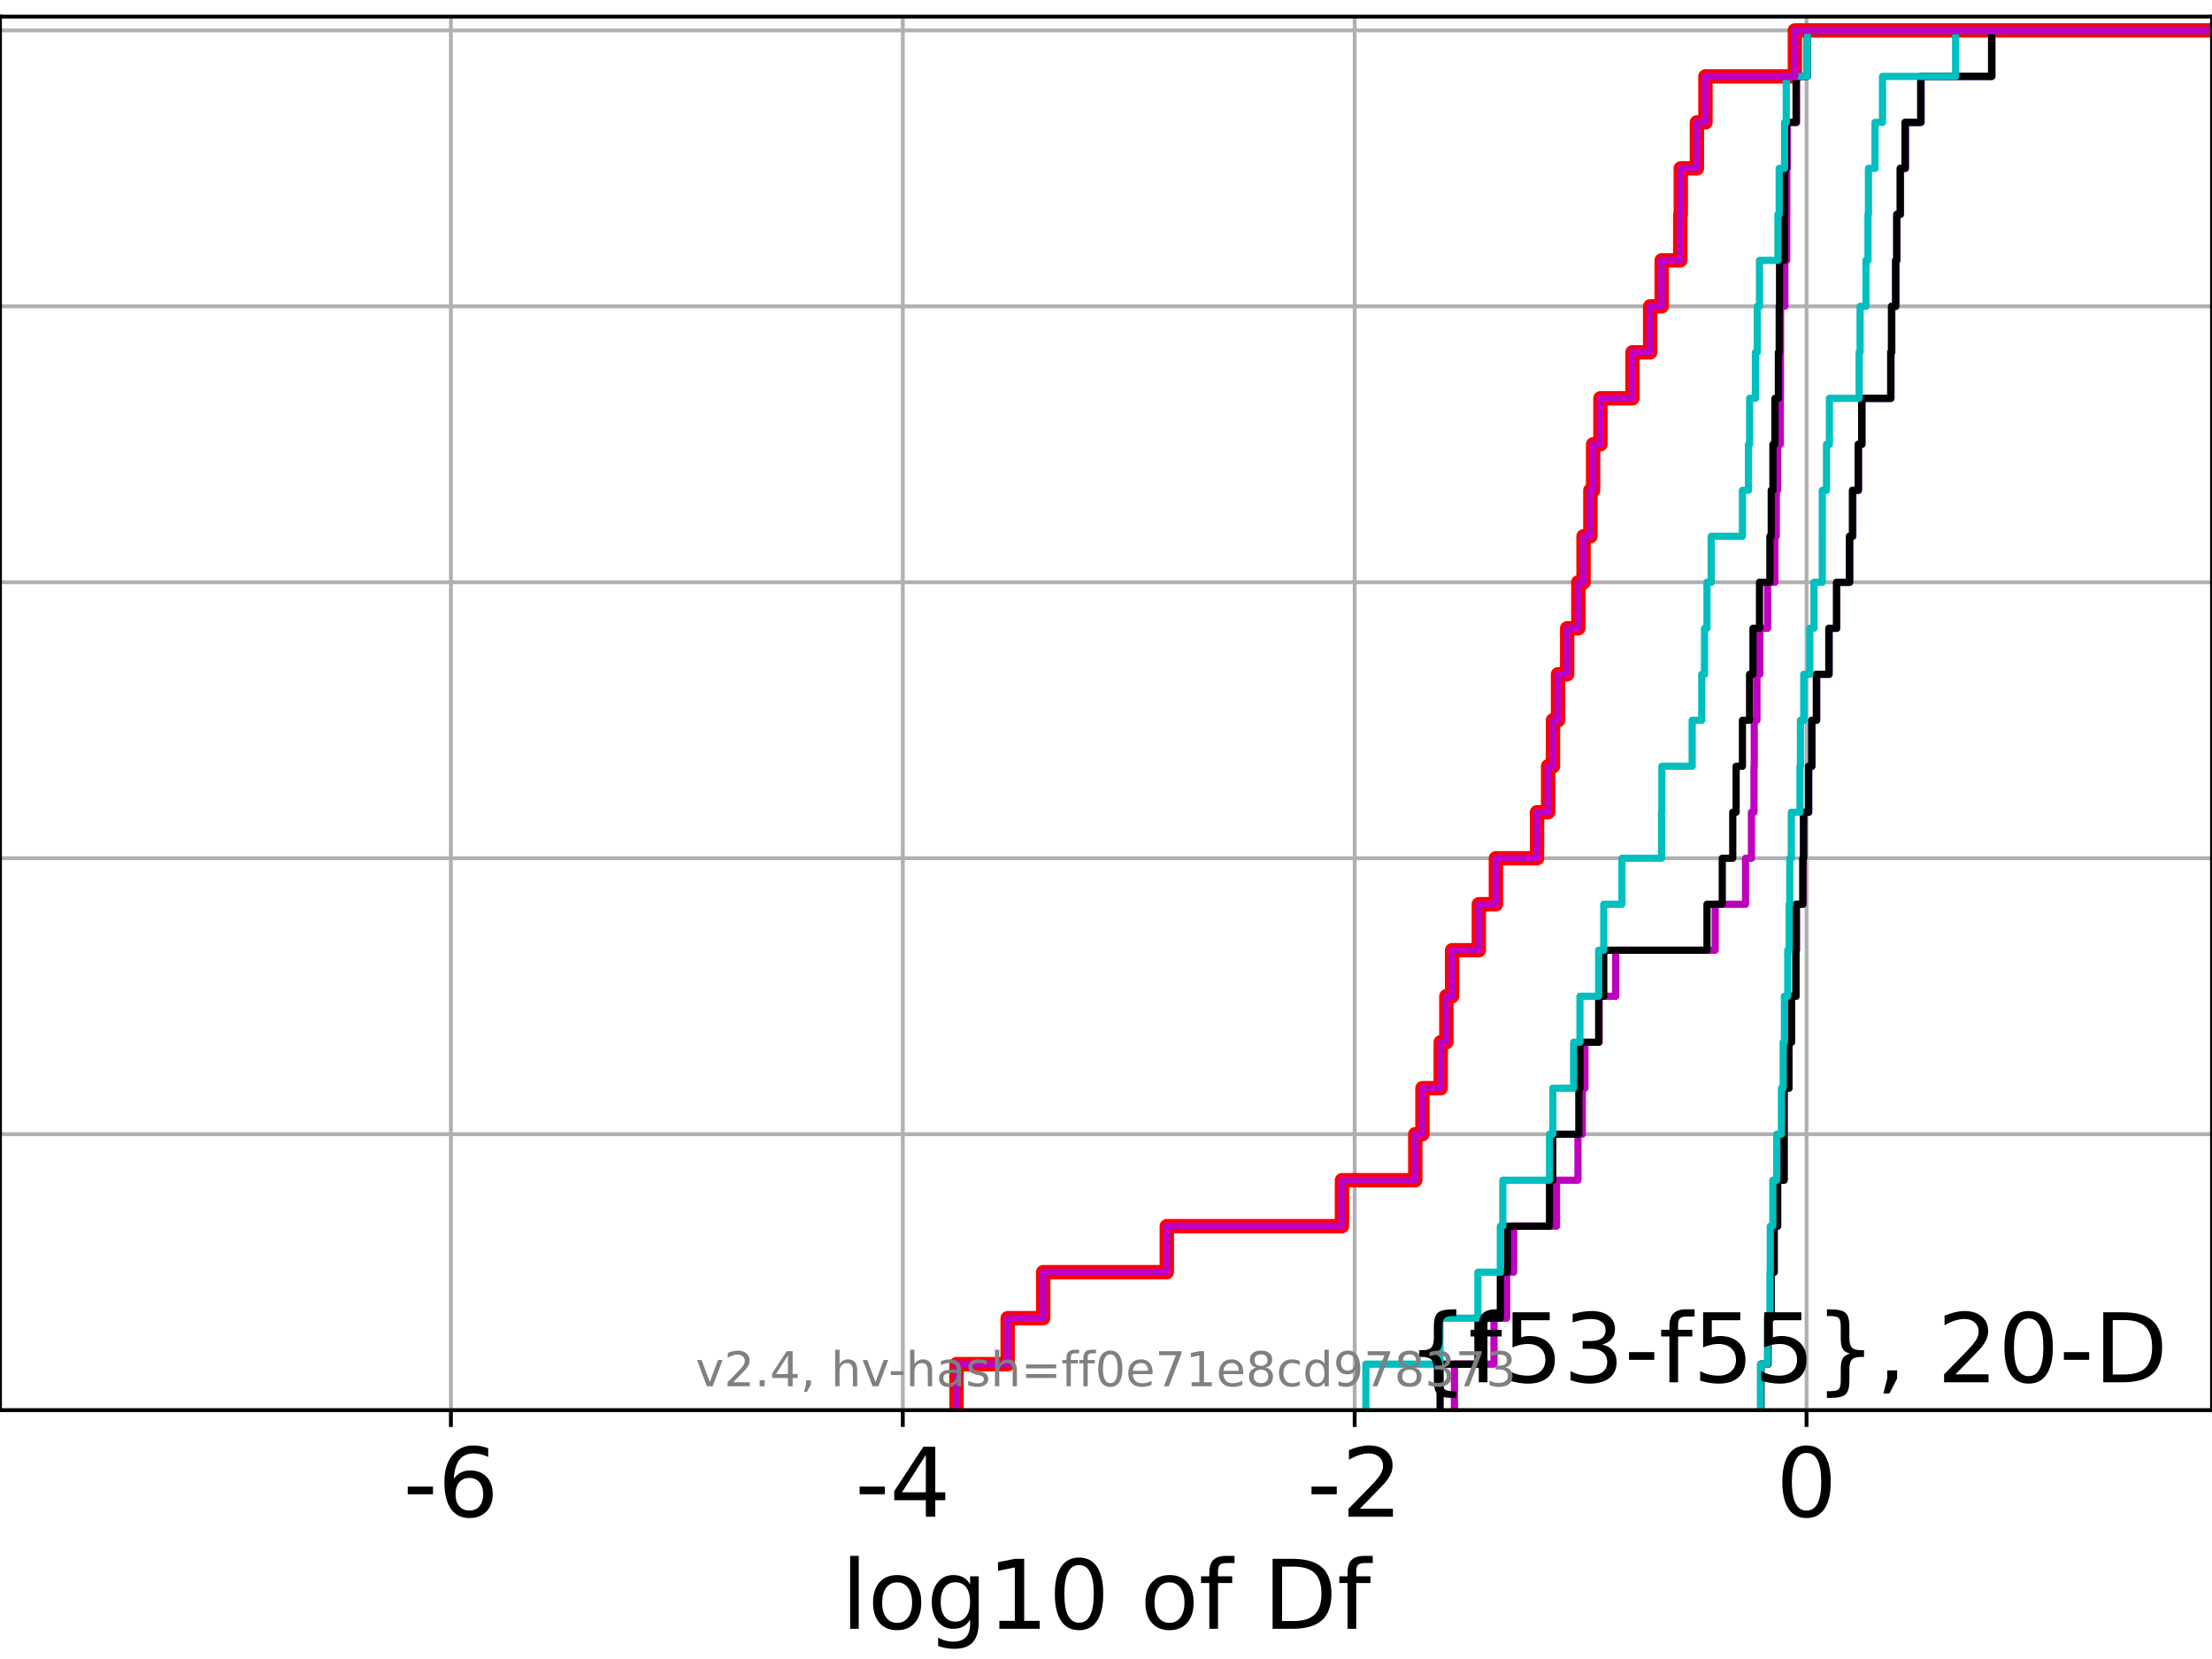 <?xml version="1.0" encoding="utf-8" standalone="no"?>
<!DOCTYPE svg PUBLIC "-//W3C//DTD SVG 1.1//EN"
  "http://www.w3.org/Graphics/SVG/1.1/DTD/svg11.dtd">
<!-- Created with matplotlib (https://matplotlib.org/) -->
<svg height="345.6pt" version="1.1" viewBox="0 0 460.8 345.6" width="460.8pt" xmlns="http://www.w3.org/2000/svg" xmlns:xlink="http://www.w3.org/1999/xlink">
 <defs>
  <style type="text/css">*{stroke-linecap:butt;stroke-linejoin:round;}</style>
 </defs>
 <g id="figure_1">
  <g id="patch_1">
   <path d="M 0 345.6 
L 460.8 345.6 
L 460.8 0 
L 0 0 
z
" style="fill:#ffffff;"/>
  </g>
  <g id="axes_1">
   <g id="patch_2">
    <path d="M 0 293.76 
L 460.8 293.76 
L 460.8 3.456 
L 0 3.456 
z
" style="fill:#ffffff;"/>
   </g>
   <g id="matplotlib.axis_1">
    <g id="xtick_1">
     <g id="line2d_1">
      <path clip-path="url(#p375a231b76)" d="M 93.932 293.76 
L 93.932 3.456 
" style="fill:none;stroke:#b0b0b0;stroke-linecap:square;stroke-width:0.8;"/>
     </g>
     <g id="line2d_2">
      <defs>
       <path d="M 0 0 
L 0 3.5 
" id="m1086333cd7" style="stroke:#000000;stroke-width:0.8;"/>
      </defs>
      <g>
       <use style="stroke:#000000;stroke-width:0.8;" x="93.932" xlink:href="#m1086333cd7" y="293.76"/>
      </g>
     </g>
     <g id="text_1">
      <!-- -6 -->
      <g transform="translate(83.962 315.957)scale(0.2 -0.2)">
       <defs>
        <path d="M 4.891 31.391 
L 31.203 31.391 
L 31.203 23.391 
L 4.891 23.391 
z
" id="DejaVuSans-45"/>
        <path d="M 33.016 40.375 
Q 26.375 40.375 22.484 35.828 
Q 18.609 31.297 18.609 23.391 
Q 18.609 15.531 22.484 10.953 
Q 26.375 6.391 33.016 6.391 
Q 39.656 6.391 43.531 10.953 
Q 47.406 15.531 47.406 23.391 
Q 47.406 31.297 43.531 35.828 
Q 39.656 40.375 33.016 40.375 
z
M 52.594 71.297 
L 52.594 62.312 
Q 48.875 64.062 45.094 64.984 
Q 41.312 65.922 37.594 65.922 
Q 27.828 65.922 22.672 59.328 
Q 17.531 52.734 16.797 39.406 
Q 19.672 43.656 24.016 45.922 
Q 28.375 48.188 33.594 48.188 
Q 44.578 48.188 50.953 41.516 
Q 57.328 34.859 57.328 23.391 
Q 57.328 12.156 50.688 5.359 
Q 44.047 -1.422 33.016 -1.422 
Q 20.359 -1.422 13.672 8.266 
Q 6.984 17.969 6.984 36.375 
Q 6.984 53.656 15.188 63.938 
Q 23.391 74.219 37.203 74.219 
Q 40.922 74.219 44.703 73.484 
Q 48.484 72.75 52.594 71.297 
z
" id="DejaVuSans-54"/>
       </defs>
       <use xlink:href="#DejaVuSans-45"/>
       <use x="36.084" xlink:href="#DejaVuSans-54"/>
      </g>
     </g>
    </g>
    <g id="xtick_2">
     <g id="line2d_3">
      <path clip-path="url(#p375a231b76)" d="M 188.067 293.76 
L 188.067 3.456 
" style="fill:none;stroke:#b0b0b0;stroke-linecap:square;stroke-width:0.8;"/>
     </g>
     <g id="line2d_4">
      <g>
       <use style="stroke:#000000;stroke-width:0.8;" x="188.067" xlink:href="#m1086333cd7" y="293.76"/>
      </g>
     </g>
     <g id="text_2">
      <!-- -4 -->
      <g transform="translate(178.097 315.957)scale(0.2 -0.2)">
       <defs>
        <path d="M 37.797 64.312 
L 12.891 25.391 
L 37.797 25.391 
z
M 35.203 72.906 
L 47.609 72.906 
L 47.609 25.391 
L 58.016 25.391 
L 58.016 17.188 
L 47.609 17.188 
L 47.609 0 
L 37.797 0 
L 37.797 17.188 
L 4.891 17.188 
L 4.891 26.703 
z
" id="DejaVuSans-52"/>
       </defs>
       <use xlink:href="#DejaVuSans-45"/>
       <use x="36.084" xlink:href="#DejaVuSans-52"/>
      </g>
     </g>
    </g>
    <g id="xtick_3">
     <g id="line2d_5">
      <path clip-path="url(#p375a231b76)" d="M 282.202 293.76 
L 282.202 3.456 
" style="fill:none;stroke:#b0b0b0;stroke-linecap:square;stroke-width:0.8;"/>
     </g>
     <g id="line2d_6">
      <g>
       <use style="stroke:#000000;stroke-width:0.8;" x="282.202" xlink:href="#m1086333cd7" y="293.76"/>
      </g>
     </g>
     <g id="text_3">
      <!-- -2 -->
      <g transform="translate(272.232 315.957)scale(0.2 -0.2)">
       <defs>
        <path d="M 19.188 8.297 
L 53.609 8.297 
L 53.609 0 
L 7.328 0 
L 7.328 8.297 
Q 12.938 14.109 22.625 23.891 
Q 32.328 33.688 34.812 36.531 
Q 39.547 41.844 41.422 45.531 
Q 43.312 49.219 43.312 52.781 
Q 43.312 58.594 39.234 62.25 
Q 35.156 65.922 28.609 65.922 
Q 23.969 65.922 18.812 64.312 
Q 13.672 62.703 7.812 59.422 
L 7.812 69.391 
Q 13.766 71.781 18.938 73 
Q 24.125 74.219 28.422 74.219 
Q 39.75 74.219 46.484 68.547 
Q 53.219 62.891 53.219 53.422 
Q 53.219 48.922 51.531 44.891 
Q 49.859 40.875 45.406 35.406 
Q 44.188 33.984 37.641 27.219 
Q 31.109 20.453 19.188 8.297 
z
" id="DejaVuSans-50"/>
       </defs>
       <use xlink:href="#DejaVuSans-45"/>
       <use x="36.084" xlink:href="#DejaVuSans-50"/>
      </g>
     </g>
    </g>
    <g id="xtick_4">
     <g id="line2d_7">
      <path clip-path="url(#p375a231b76)" d="M 376.338 293.76 
L 376.338 3.456 
" style="fill:none;stroke:#b0b0b0;stroke-linecap:square;stroke-width:0.8;"/>
     </g>
     <g id="line2d_8">
      <g>
       <use style="stroke:#000000;stroke-width:0.8;" x="376.338" xlink:href="#m1086333cd7" y="293.76"/>
      </g>
     </g>
     <g id="text_4">
      <!-- 0 -->
      <g transform="translate(369.975 315.957)scale(0.2 -0.2)">
       <defs>
        <path d="M 31.781 66.406 
Q 24.172 66.406 20.328 58.906 
Q 16.5 51.422 16.5 36.375 
Q 16.5 21.391 20.328 13.891 
Q 24.172 6.391 31.781 6.391 
Q 39.453 6.391 43.281 13.891 
Q 47.125 21.391 47.125 36.375 
Q 47.125 51.422 43.281 58.906 
Q 39.453 66.406 31.781 66.406 
z
M 31.781 74.219 
Q 44.047 74.219 50.516 64.516 
Q 56.984 54.828 56.984 36.375 
Q 56.984 17.969 50.516 8.266 
Q 44.047 -1.422 31.781 -1.422 
Q 19.531 -1.422 13.062 8.266 
Q 6.594 17.969 6.594 36.375 
Q 6.594 54.828 13.062 64.516 
Q 19.531 74.219 31.781 74.219 
z
" id="DejaVuSans-48"/>
       </defs>
       <use xlink:href="#DejaVuSans-48"/>
      </g>
     </g>
    </g>
    <g id="text_5">
     <!-- log10 of Df -->
     <g transform="translate(175.214 339.313)scale(0.2 -0.2)">
      <defs>
       <path d="M 9.422 75.984 
L 18.406 75.984 
L 18.406 0 
L 9.422 0 
z
" id="DejaVuSans-108"/>
       <path d="M 30.609 48.391 
Q 23.391 48.391 19.188 42.75 
Q 14.984 37.109 14.984 27.297 
Q 14.984 17.484 19.156 11.844 
Q 23.344 6.203 30.609 6.203 
Q 37.797 6.203 41.984 11.859 
Q 46.188 17.531 46.188 27.297 
Q 46.188 37.016 41.984 42.703 
Q 37.797 48.391 30.609 48.391 
z
M 30.609 56 
Q 42.328 56 49.016 48.375 
Q 55.719 40.766 55.719 27.297 
Q 55.719 13.875 49.016 6.219 
Q 42.328 -1.422 30.609 -1.422 
Q 18.844 -1.422 12.172 6.219 
Q 5.516 13.875 5.516 27.297 
Q 5.516 40.766 12.172 48.375 
Q 18.844 56 30.609 56 
z
" id="DejaVuSans-111"/>
       <path d="M 45.406 27.984 
Q 45.406 37.75 41.375 43.109 
Q 37.359 48.484 30.078 48.484 
Q 22.859 48.484 18.828 43.109 
Q 14.797 37.75 14.797 27.984 
Q 14.797 18.266 18.828 12.891 
Q 22.859 7.516 30.078 7.516 
Q 37.359 7.516 41.375 12.891 
Q 45.406 18.266 45.406 27.984 
z
M 54.391 6.781 
Q 54.391 -7.172 48.188 -13.984 
Q 42 -20.797 29.203 -20.797 
Q 24.469 -20.797 20.266 -20.094 
Q 16.062 -19.391 12.109 -17.922 
L 12.109 -9.188 
Q 16.062 -11.328 19.922 -12.344 
Q 23.781 -13.375 27.781 -13.375 
Q 36.625 -13.375 41.016 -8.766 
Q 45.406 -4.156 45.406 5.172 
L 45.406 9.625 
Q 42.625 4.781 38.281 2.391 
Q 33.938 0 27.875 0 
Q 17.828 0 11.672 7.656 
Q 5.516 15.328 5.516 27.984 
Q 5.516 40.672 11.672 48.328 
Q 17.828 56 27.875 56 
Q 33.938 56 38.281 53.609 
Q 42.625 51.219 45.406 46.391 
L 45.406 54.688 
L 54.391 54.688 
z
" id="DejaVuSans-103"/>
       <path d="M 12.406 8.297 
L 28.516 8.297 
L 28.516 63.922 
L 10.984 60.406 
L 10.984 69.391 
L 28.422 72.906 
L 38.281 72.906 
L 38.281 8.297 
L 54.391 8.297 
L 54.391 0 
L 12.406 0 
z
" id="DejaVuSans-49"/>
       <path id="DejaVuSans-32"/>
       <path d="M 37.109 75.984 
L 37.109 68.5 
L 28.516 68.5 
Q 23.688 68.5 21.797 66.547 
Q 19.922 64.594 19.922 59.516 
L 19.922 54.688 
L 34.719 54.688 
L 34.719 47.703 
L 19.922 47.703 
L 19.922 0 
L 10.891 0 
L 10.891 47.703 
L 2.297 47.703 
L 2.297 54.688 
L 10.891 54.688 
L 10.891 58.5 
Q 10.891 67.625 15.141 71.797 
Q 19.391 75.984 28.609 75.984 
z
" id="DejaVuSans-102"/>
       <path d="M 19.672 64.797 
L 19.672 8.109 
L 31.594 8.109 
Q 46.688 8.109 53.688 14.938 
Q 60.688 21.781 60.688 36.531 
Q 60.688 51.172 53.688 57.984 
Q 46.688 64.797 31.594 64.797 
z
M 9.812 72.906 
L 30.078 72.906 
Q 51.266 72.906 61.172 64.094 
Q 71.094 55.281 71.094 36.531 
Q 71.094 17.672 61.125 8.828 
Q 51.172 0 30.078 0 
L 9.812 0 
z
" id="DejaVuSans-68"/>
      </defs>
      <use xlink:href="#DejaVuSans-108"/>
      <use x="27.783" xlink:href="#DejaVuSans-111"/>
      <use x="88.965" xlink:href="#DejaVuSans-103"/>
      <use x="152.441" xlink:href="#DejaVuSans-49"/>
      <use x="216.064" xlink:href="#DejaVuSans-48"/>
      <use x="279.688" xlink:href="#DejaVuSans-32"/>
      <use x="311.475" xlink:href="#DejaVuSans-111"/>
      <use x="372.656" xlink:href="#DejaVuSans-102"/>
      <use x="407.861" xlink:href="#DejaVuSans-32"/>
      <use x="439.648" xlink:href="#DejaVuSans-68"/>
      <use x="516.65" xlink:href="#DejaVuSans-102"/>
     </g>
    </g>
   </g>
   <g id="matplotlib.axis_2">
    <g id="ytick_1">
     <g id="line2d_9">
      <path clip-path="url(#p375a231b76)" d="M 0 293.76 
L 460.8 293.76 
" style="fill:none;stroke:#b0b0b0;stroke-linecap:square;stroke-width:0.8;"/>
     </g>
     <g id="line2d_10">
      <defs>
       <path d="M 0 0 
L -3.5 0 
" id="m87b831984f" style="stroke:#000000;stroke-width:0.8;"/>
      </defs>
      <g>
       <use style="stroke:#000000;stroke-width:0.8;" x="0" xlink:href="#m87b831984f" y="293.76"/>
      </g>
     </g>
    </g>
    <g id="ytick_2">
     <g id="line2d_11">
      <path clip-path="url(#p375a231b76)" d="M 0 236.274 
L 460.8 236.274 
" style="fill:none;stroke:#b0b0b0;stroke-linecap:square;stroke-width:0.8;"/>
     </g>
     <g id="line2d_12">
      <g>
       <use style="stroke:#000000;stroke-width:0.8;" x="0" xlink:href="#m87b831984f" y="236.274"/>
      </g>
     </g>
    </g>
    <g id="ytick_3">
     <g id="line2d_13">
      <path clip-path="url(#p375a231b76)" d="M 0 178.788 
L 460.8 178.788 
" style="fill:none;stroke:#b0b0b0;stroke-linecap:square;stroke-width:0.8;"/>
     </g>
     <g id="line2d_14">
      <g>
       <use style="stroke:#000000;stroke-width:0.8;" x="0" xlink:href="#m87b831984f" y="178.788"/>
      </g>
     </g>
    </g>
    <g id="ytick_4">
     <g id="line2d_15">
      <path clip-path="url(#p375a231b76)" d="M 0 121.302 
L 460.8 121.302 
" style="fill:none;stroke:#b0b0b0;stroke-linecap:square;stroke-width:0.8;"/>
     </g>
     <g id="line2d_16">
      <g>
       <use style="stroke:#000000;stroke-width:0.8;" x="0" xlink:href="#m87b831984f" y="121.302"/>
      </g>
     </g>
    </g>
    <g id="ytick_5">
     <g id="line2d_17">
      <path clip-path="url(#p375a231b76)" d="M 0 63.816 
L 460.8 63.816 
" style="fill:none;stroke:#b0b0b0;stroke-linecap:square;stroke-width:0.8;"/>
     </g>
     <g id="line2d_18">
      <g>
       <use style="stroke:#000000;stroke-width:0.8;" x="0" xlink:href="#m87b831984f" y="63.816"/>
      </g>
     </g>
    </g>
    <g id="ytick_6">
     <g id="line2d_19">
      <path clip-path="url(#p375a231b76)" d="M 0 6.33 
L 460.8 6.33 
" style="fill:none;stroke:#b0b0b0;stroke-linecap:square;stroke-width:0.8;"/>
     </g>
     <g id="line2d_20">
      <g>
       <use style="stroke:#000000;stroke-width:0.8;" x="0" xlink:href="#m87b831984f" y="6.33"/>
      </g>
     </g>
    </g>
   </g>
   <g id="line2d_21">
    <path clip-path="url(#p375a231b76)" d="M 199.255 293.76 
L 199.255 284.179 
L 209.912 284.179 
L 209.912 274.598 
L 217.316 274.598 
L 217.316 265.017 
L 243.064 265.017 
L 243.064 255.436 
L 279.558 255.436 
L 279.558 245.855 
L 294.826 245.855 
L 294.826 236.274 
L 296.317 236.274 
L 296.317 226.693 
L 300.131 226.693 
L 300.131 217.112 
L 301.304 217.112 
L 301.304 207.531 
L 302.501 207.531 
L 302.501 197.95 
L 308.069 197.95 
L 308.069 188.369 
L 311.626 188.369 
L 311.626 178.788 
L 320.188 178.788 
L 320.188 169.207 
L 322.503 169.207 
L 322.503 159.626 
L 323.508 159.626 
L 323.508 150.045 
L 324.565 150.045 
L 324.565 140.464 
L 326.469 140.464 
L 326.469 130.883 
L 328.795 130.883 
L 328.795 121.302 
L 329.879 121.302 
L 329.879 111.721 
L 331.302 111.721 
L 331.302 102.14 
L 331.871 102.14 
L 331.871 92.559 
L 333.395 92.559 
L 333.395 82.978 
L 340.063 82.978 
L 340.063 73.397 
L 343.756 73.397 
L 343.756 63.816 
L 346.155 63.816 
L 346.155 54.235 
L 350.026 54.235 
L 350.026 44.654 
L 350.136 44.654 
L 350.136 35.073 
L 353.496 35.073 
L 353.496 25.492 
L 355.275 25.492 
L 355.275 15.911 
L 373.907 15.911 
L 373.907 6.33 
L 373.907 6.33 
L 373.907 6.33 
L 460.8 6.33 
" style="fill:none;stroke:#ff0000;stroke-linecap:square;stroke-width:3;"/>
   </g>
   <g id="line2d_22">
    <path clip-path="url(#p375a231b76)" d="M 366.823 293.76 
L 366.823 284.179 
L 368.301 284.179 
L 368.301 274.598 
L 368.957 274.598 
L 368.957 265.017 
L 369.589 265.017 
L 369.589 255.436 
L 370.313 255.436 
L 370.313 245.855 
L 371.649 245.855 
L 371.649 236.274 
L 371.653 236.274 
L 371.653 226.693 
L 372.673 226.693 
L 372.673 217.112 
L 373.206 217.112 
L 373.206 207.531 
L 374.143 207.531 
L 374.143 197.95 
L 374.225 197.95 
L 374.225 188.369 
L 375.603 188.369 
L 375.603 178.788 
L 375.723 178.788 
L 375.723 169.207 
L 376.794 169.207 
L 376.794 159.626 
L 377.441 159.626 
L 377.441 150.045 
L 378.455 150.045 
L 378.455 140.464 
L 381.05 140.464 
L 381.05 130.883 
L 382.635 130.883 
L 382.635 121.302 
L 385.337 121.302 
L 385.337 111.721 
L 385.976 111.721 
L 385.976 102.14 
L 387.162 102.14 
L 387.162 92.559 
L 387.891 92.559 
L 387.891 82.978 
L 393.922 82.978 
L 393.922 73.397 
L 394.094 73.397 
L 394.094 63.816 
L 394.952 63.816 
L 394.952 54.235 
L 395.169 54.235 
L 395.169 44.654 
L 395.912 44.654 
L 395.912 35.073 
L 396.952 35.073 
L 396.952 25.492 
L 400.197 25.492 
L 400.197 15.911 
L 414.959 15.911 
L 414.959 6.33 
L 414.959 6.33 
L 414.959 6.33 
L 460.8 6.33 
" style="fill:none;stroke:#00bfbf;stroke-linecap:square;stroke-width:1.5;"/>
   </g>
   <g id="line2d_23">
    <path clip-path="url(#p375a231b76)" d="M 366.823 293.76 
L 366.823 284.179 
L 368.301 284.179 
L 368.301 274.598 
L 368.957 274.598 
L 368.957 265.017 
L 369.589 265.017 
L 369.589 255.436 
L 370.313 255.436 
L 370.313 245.855 
L 371.649 245.855 
L 371.649 236.274 
L 371.653 236.274 
L 371.653 226.693 
L 372.673 226.693 
L 372.673 217.112 
L 373.206 217.112 
L 373.206 207.531 
L 374.143 207.531 
L 374.143 197.95 
L 374.225 197.95 
L 374.225 188.369 
L 375.603 188.369 
L 375.603 178.788 
L 375.723 178.788 
L 375.723 169.207 
L 376.794 169.207 
L 376.794 159.626 
L 377.441 159.626 
L 377.441 150.045 
L 378.455 150.045 
L 378.455 140.464 
L 381.05 140.464 
L 381.05 130.883 
L 382.635 130.883 
L 382.635 121.302 
L 385.337 121.302 
L 385.337 111.721 
L 385.976 111.721 
L 385.976 102.14 
L 387.162 102.14 
L 387.162 92.559 
L 387.891 92.559 
L 387.891 82.978 
L 393.922 82.978 
L 393.922 73.397 
L 394.094 73.397 
L 394.094 63.816 
L 394.952 63.816 
L 394.952 54.235 
L 395.169 54.235 
L 395.169 44.654 
L 395.912 44.654 
L 395.912 35.073 
L 396.952 35.073 
L 396.952 25.492 
L 400.197 25.492 
L 400.197 15.911 
L 414.959 15.911 
L 414.959 6.33 
L 414.959 6.33 
L 414.959 6.33 
L 460.8 6.33 
" style="fill:none;stroke:#bf00bf;stroke-linecap:square;stroke-width:1.5;"/>
   </g>
   <g id="line2d_24">
    <path clip-path="url(#p375a231b76)" d="M 366.822 293.76 
L 366.822 284.179 
L 368.287 284.179 
L 368.287 274.598 
L 368.956 274.598 
L 368.956 265.017 
L 369.587 265.017 
L 369.587 255.436 
L 370.308 255.436 
L 370.308 245.855 
L 371.645 245.855 
L 371.645 236.274 
L 371.647 236.274 
L 371.647 226.693 
L 372.671 226.693 
L 372.671 217.112 
L 373.202 217.112 
L 373.202 207.531 
L 374.131 207.531 
L 374.131 197.95 
L 374.179 197.95 
L 374.179 188.369 
L 375.572 188.369 
L 375.572 178.788 
L 375.717 178.788 
L 375.717 169.207 
L 376.737 169.207 
L 376.737 159.626 
L 377.437 159.626 
L 377.437 150.045 
L 378.371 150.045 
L 378.371 140.464 
L 380.973 140.464 
L 380.973 130.883 
L 382.585 130.883 
L 382.585 121.302 
L 385.276 121.302 
L 385.276 111.721 
L 385.892 111.721 
L 385.892 102.14 
L 387.093 102.14 
L 387.093 92.559 
L 387.82 92.559 
L 387.82 82.978 
L 393.866 82.978 
L 393.866 73.397 
L 394.019 73.397 
L 394.019 63.816 
L 394.891 63.816 
L 394.891 54.235 
L 395.12 54.235 
L 395.12 44.654 
L 395.84 44.654 
L 395.84 35.073 
L 396.854 35.073 
L 396.854 25.492 
L 400.112 25.492 
L 400.112 15.911 
L 414.88 15.911 
L 414.88 6.33 
L 414.88 6.33 
L 414.88 6.33 
L 460.8 6.33 
" style="fill:none;stroke:#000000;stroke-linecap:square;stroke-width:1.5;"/>
   </g>
   <g id="line2d_25">
    <path clip-path="url(#p375a231b76)" d="M 366.738 293.76 
L 366.738 284.179 
L 368.185 284.179 
L 368.185 274.598 
L 368.705 274.598 
L 368.705 265.017 
L 368.775 265.017 
L 368.775 255.436 
L 369.309 255.436 
L 369.309 245.855 
L 370.131 245.855 
L 370.131 236.274 
L 371.105 236.274 
L 371.105 226.693 
L 371.464 226.693 
L 371.464 217.112 
L 371.731 217.112 
L 371.731 207.531 
L 372.42 207.531 
L 372.42 197.95 
L 372.718 197.95 
L 372.718 188.369 
L 372.844 188.369 
L 372.844 178.788 
L 373.162 178.788 
L 373.162 169.207 
L 374.964 169.207 
L 374.964 159.626 
L 375.063 159.626 
L 375.063 150.045 
L 375.756 150.045 
L 375.756 140.464 
L 377.015 140.464 
L 377.015 130.883 
L 377.894 130.883 
L 377.894 121.302 
L 379.607 121.302 
L 379.607 111.721 
L 379.618 111.721 
L 379.618 102.14 
L 380.496 102.14 
L 380.496 92.559 
L 381.1 92.559 
L 381.1 82.978 
L 387.298 82.978 
L 387.298 73.397 
L 387.49 73.397 
L 387.49 63.816 
L 388.709 63.816 
L 388.709 54.235 
L 389.133 54.235 
L 389.133 44.654 
L 389.229 44.654 
L 389.229 35.073 
L 390.602 35.073 
L 390.602 25.492 
L 392.161 25.492 
L 392.161 15.911 
L 407.386 15.911 
L 407.386 6.33 
L 407.386 6.33 
L 407.386 6.33 
L 460.8 6.33 
" style="fill:none;stroke:#00bfbf;stroke-linecap:square;stroke-width:1.5;"/>
   </g>
   <g id="line2d_26">
    <path clip-path="url(#p375a231b76)" d="M 302.984 293.76 
L 302.984 284.179 
L 311.227 284.179 
L 311.227 274.598 
L 313.86 274.598 
L 313.86 265.017 
L 315.319 265.017 
L 315.319 255.436 
L 324.247 255.436 
L 324.247 245.855 
L 328.721 245.855 
L 328.721 236.274 
L 329.624 236.274 
L 329.624 226.693 
L 330.169 226.693 
L 330.169 217.112 
L 333.137 217.112 
L 333.137 207.531 
L 336.584 207.531 
L 336.584 197.95 
L 357.306 197.95 
L 357.306 188.369 
L 363.627 188.369 
L 363.627 178.788 
L 364.859 178.788 
L 364.859 169.207 
L 365.388 169.207 
L 365.388 159.626 
L 365.441 159.626 
L 365.441 150.045 
L 366.005 150.045 
L 366.005 140.464 
L 366.616 140.464 
L 366.616 130.883 
L 368.22 130.883 
L 368.22 121.302 
L 369.75 121.302 
L 369.75 111.721 
L 370.026 111.721 
L 370.026 102.14 
L 370.291 102.14 
L 370.291 92.559 
L 370.863 92.559 
L 370.863 82.978 
L 370.894 82.978 
L 370.894 73.397 
L 370.914 73.397 
L 370.914 63.816 
L 371.816 63.816 
L 371.816 54.235 
L 372.215 54.235 
L 372.215 44.654 
L 372.218 44.654 
L 372.218 35.073 
L 372.335 35.073 
L 372.335 25.492 
L 374.271 25.492 
L 374.271 15.911 
L 376.508 15.911 
L 376.508 6.33 
L 376.508 6.33 
L 376.508 6.33 
L 460.8 6.33 
" style="fill:none;stroke:#bf00bf;stroke-linecap:square;stroke-width:1.5;"/>
   </g>
   <g id="line2d_27">
    <path clip-path="url(#p375a231b76)" d="M 299.995 293.76 
L 299.995 284.179 
L 307.877 284.179 
L 307.877 274.598 
L 312.546 274.598 
L 312.546 265.017 
L 314.009 265.017 
L 314.009 255.436 
L 322.793 255.436 
L 322.793 245.855 
L 323.475 245.855 
L 323.475 236.274 
L 328.898 236.274 
L 328.898 226.693 
L 329.13 226.693 
L 329.13 217.112 
L 333.036 217.112 
L 333.036 207.531 
L 334.092 207.531 
L 334.092 197.95 
L 355.6 197.95 
L 355.6 188.369 
L 358.779 188.369 
L 358.779 178.788 
L 360.962 178.788 
L 360.962 169.207 
L 361.667 169.207 
L 361.667 159.626 
L 362.981 159.626 
L 362.981 150.045 
L 364.469 150.045 
L 364.469 140.464 
L 365.179 140.464 
L 365.179 130.883 
L 366.537 130.883 
L 366.537 121.302 
L 368.706 121.302 
L 368.706 111.721 
L 368.981 111.721 
L 368.981 102.14 
L 369.333 102.14 
L 369.333 92.559 
L 369.753 92.559 
L 369.753 82.978 
L 370.47 82.978 
L 370.47 73.397 
L 370.642 73.397 
L 370.642 63.816 
L 370.71 63.816 
L 370.71 54.235 
L 371.76 54.235 
L 371.76 44.654 
L 371.784 44.654 
L 371.784 35.073 
L 372.11 35.073 
L 372.11 25.492 
L 374.157 25.492 
L 374.157 15.911 
L 376.508 15.911 
L 376.508 6.33 
L 376.508 6.33 
L 376.508 6.33 
L 460.8 6.33 
" style="fill:none;stroke:#000000;stroke-linecap:square;stroke-width:1.5;"/>
   </g>
   <g id="line2d_28">
    <path clip-path="url(#p375a231b76)" d="M 284.537 293.76 
L 284.537 284.179 
L 299.96 284.179 
L 299.96 274.598 
L 307.877 274.598 
L 307.877 265.017 
L 312.546 265.017 
L 312.546 255.436 
L 313.067 255.436 
L 313.067 245.855 
L 322.793 245.855 
L 322.793 236.274 
L 323.475 236.274 
L 323.475 226.693 
L 327.815 226.693 
L 327.815 217.112 
L 329.13 217.112 
L 329.13 207.531 
L 333.031 207.531 
L 333.031 197.95 
L 334.087 197.95 
L 334.087 188.369 
L 337.881 188.369 
L 337.881 178.788 
L 346.127 178.788 
L 346.127 169.207 
L 346.196 169.207 
L 346.196 159.626 
L 352.51 159.626 
L 352.51 150.045 
L 354.504 150.045 
L 354.504 140.464 
L 355.085 140.464 
L 355.085 130.883 
L 355.592 130.883 
L 355.592 121.302 
L 356.474 121.302 
L 356.474 111.721 
L 362.98 111.721 
L 362.98 102.14 
L 364.235 102.14 
L 364.235 92.559 
L 364.482 92.559 
L 364.482 82.978 
L 365.684 82.978 
L 365.684 73.397 
L 366.076 73.397 
L 366.076 63.816 
L 366.537 63.816 
L 366.537 54.235 
L 370.38 54.235 
L 370.38 44.654 
L 370.642 44.654 
L 370.642 35.073 
L 371.76 35.073 
L 371.76 25.492 
L 372.11 25.492 
L 372.11 15.911 
L 376.508 15.911 
L 376.508 6.33 
L 376.508 6.33 
L 376.508 6.33 
L 460.8 6.33 
" style="fill:none;stroke:#00bfbf;stroke-linecap:square;stroke-width:1.5;"/>
   </g>
   <g id="line2d_29">
    <path clip-path="url(#p375a231b76)" d="M 199.255 293.76 
L 199.255 284.179 
L 209.912 284.179 
L 209.912 274.598 
L 217.316 274.598 
L 217.316 265.017 
L 243.064 265.017 
L 243.064 255.436 
L 279.558 255.436 
L 279.558 245.855 
L 294.826 245.855 
L 294.826 236.274 
L 296.317 236.274 
L 296.317 226.693 
L 300.131 226.693 
L 300.131 217.112 
L 301.304 217.112 
L 301.304 207.531 
L 302.501 207.531 
L 302.501 197.95 
L 308.069 197.95 
L 308.069 188.369 
L 311.626 188.369 
L 311.626 178.788 
L 320.188 178.788 
L 320.188 169.207 
L 322.503 169.207 
L 322.503 159.626 
L 323.508 159.626 
L 323.508 150.045 
L 324.565 150.045 
L 324.565 140.464 
L 326.469 140.464 
L 326.469 130.883 
L 328.795 130.883 
L 328.795 121.302 
L 329.879 121.302 
L 329.879 111.721 
L 331.302 111.721 
L 331.302 102.14 
L 331.871 102.14 
L 331.871 92.559 
L 333.395 92.559 
L 333.395 82.978 
L 340.063 82.978 
L 340.063 73.397 
L 343.756 73.397 
L 343.756 63.816 
L 346.155 63.816 
L 346.155 54.235 
L 350.026 54.235 
L 350.026 44.654 
L 350.136 44.654 
L 350.136 35.073 
L 353.496 35.073 
L 353.496 25.492 
L 355.275 25.492 
L 355.275 15.911 
L 373.907 15.911 
L 373.907 6.33 
L 373.907 6.33 
L 373.907 6.33 
L 460.8 6.33 
" style="fill:none;stroke:#bf00bf;stroke-linecap:square;stroke-width:1.5;"/>
   </g>
   <g id="patch_3">
    <path d="M 0 293.76 
L 0 3.456 
" style="fill:none;stroke:#000000;stroke-linecap:square;stroke-linejoin:miter;stroke-width:0.8;"/>
   </g>
   <g id="patch_4">
    <path d="M 460.8 293.76 
L 460.8 3.456 
" style="fill:none;stroke:#000000;stroke-linecap:square;stroke-linejoin:miter;stroke-width:0.8;"/>
   </g>
   <g id="patch_5">
    <path d="M -0 293.76 
L 460.8 293.76 
" style="fill:none;stroke:#000000;stroke-linecap:square;stroke-linejoin:miter;stroke-width:0.8;"/>
   </g>
   <g id="patch_6">
    <path d="M -0 3.456 
L 460.8 3.456 
" style="fill:none;stroke:#000000;stroke-linecap:square;stroke-linejoin:miter;stroke-width:0.8;"/>
   </g>
   <g id="text_6">
    <!-- {f53-f55}, 20-D -->
    <g transform="translate(293.159 287.954)scale(0.2 -0.2)">
     <defs>
      <path d="M 51.125 -9.281 
L 51.125 -16.312 
L 48.094 -16.312 
Q 35.938 -16.312 31.812 -12.688 
Q 27.688 -9.078 27.688 1.703 
L 27.688 13.375 
Q 27.688 20.75 25.047 23.578 
Q 22.406 26.422 15.484 26.422 
L 12.5 26.422 
L 12.5 33.406 
L 15.484 33.406 
Q 22.469 33.406 25.078 36.203 
Q 27.688 39.016 27.688 46.297 
L 27.688 58.016 
Q 27.688 68.797 31.812 72.391 
Q 35.938 75.984 48.094 75.984 
L 51.125 75.984 
L 51.125 69 
L 47.797 69 
Q 40.922 69 38.812 66.844 
Q 36.719 64.703 36.719 57.812 
L 36.719 45.703 
Q 36.719 38.031 34.5 34.562 
Q 32.281 31.109 26.906 29.891 
Q 32.328 28.562 34.516 25.094 
Q 36.719 21.625 36.719 14.016 
L 36.719 1.906 
Q 36.719 -4.984 38.812 -7.125 
Q 40.922 -9.281 47.797 -9.281 
z
" id="DejaVuSans-123"/>
      <path d="M 10.797 72.906 
L 49.516 72.906 
L 49.516 64.594 
L 19.828 64.594 
L 19.828 46.734 
Q 21.969 47.469 24.109 47.828 
Q 26.266 48.188 28.422 48.188 
Q 40.625 48.188 47.75 41.5 
Q 54.891 34.812 54.891 23.391 
Q 54.891 11.625 47.562 5.094 
Q 40.234 -1.422 26.906 -1.422 
Q 22.312 -1.422 17.547 -0.641 
Q 12.797 0.141 7.719 1.703 
L 7.719 11.625 
Q 12.109 9.234 16.797 8.062 
Q 21.484 6.891 26.703 6.891 
Q 35.156 6.891 40.078 11.328 
Q 45.016 15.766 45.016 23.391 
Q 45.016 31 40.078 35.438 
Q 35.156 39.891 26.703 39.891 
Q 22.75 39.891 18.812 39.016 
Q 14.891 38.141 10.797 36.281 
z
" id="DejaVuSans-53"/>
      <path d="M 40.578 39.312 
Q 47.656 37.797 51.625 33 
Q 55.609 28.219 55.609 21.188 
Q 55.609 10.406 48.188 4.484 
Q 40.766 -1.422 27.094 -1.422 
Q 22.516 -1.422 17.656 -0.516 
Q 12.797 0.391 7.625 2.203 
L 7.625 11.719 
Q 11.719 9.328 16.594 8.109 
Q 21.484 6.891 26.812 6.891 
Q 36.078 6.891 40.938 10.547 
Q 45.797 14.203 45.797 21.188 
Q 45.797 27.641 41.281 31.266 
Q 36.766 34.906 28.719 34.906 
L 20.219 34.906 
L 20.219 43.016 
L 29.109 43.016 
Q 36.375 43.016 40.234 45.922 
Q 44.094 48.828 44.094 54.297 
Q 44.094 59.906 40.109 62.906 
Q 36.141 65.922 28.719 65.922 
Q 24.656 65.922 20.016 65.031 
Q 15.375 64.156 9.812 62.312 
L 9.812 71.094 
Q 15.438 72.656 20.344 73.438 
Q 25.25 74.219 29.594 74.219 
Q 40.828 74.219 47.359 69.109 
Q 53.906 64.016 53.906 55.328 
Q 53.906 49.266 50.438 45.094 
Q 46.969 40.922 40.578 39.312 
z
" id="DejaVuSans-51"/>
      <path d="M 12.5 -9.281 
L 15.922 -9.281 
Q 22.75 -9.281 24.828 -7.172 
Q 26.906 -5.078 26.906 1.906 
L 26.906 14.016 
Q 26.906 21.625 29.094 25.094 
Q 31.297 28.562 36.719 29.891 
Q 31.297 31.109 29.094 34.562 
Q 26.906 38.031 26.906 45.703 
L 26.906 57.812 
Q 26.906 64.75 24.828 66.875 
Q 22.75 69 15.922 69 
L 12.5 69 
L 12.5 75.984 
L 15.578 75.984 
Q 27.734 75.984 31.812 72.391 
Q 35.891 68.797 35.891 58.016 
L 35.891 46.297 
Q 35.891 39.016 38.516 36.203 
Q 41.156 33.406 48.094 33.406 
L 51.125 33.406 
L 51.125 26.422 
L 48.094 26.422 
Q 41.156 26.422 38.516 23.578 
Q 35.891 20.75 35.891 13.375 
L 35.891 1.703 
Q 35.891 -9.078 31.812 -12.688 
Q 27.734 -16.312 15.578 -16.312 
L 12.5 -16.312 
z
" id="DejaVuSans-125"/>
      <path d="M 11.719 12.406 
L 22.016 12.406 
L 22.016 4 
L 14.016 -11.625 
L 7.719 -11.625 
L 11.719 4 
z
" id="DejaVuSans-44"/>
     </defs>
     <use xlink:href="#DejaVuSans-123"/>
     <use x="63.623" xlink:href="#DejaVuSans-102"/>
     <use x="98.828" xlink:href="#DejaVuSans-53"/>
     <use x="162.451" xlink:href="#DejaVuSans-51"/>
     <use x="226.074" xlink:href="#DejaVuSans-45"/>
     <use x="262.158" xlink:href="#DejaVuSans-102"/>
     <use x="297.363" xlink:href="#DejaVuSans-53"/>
     <use x="360.986" xlink:href="#DejaVuSans-53"/>
     <use x="424.609" xlink:href="#DejaVuSans-125"/>
     <use x="488.232" xlink:href="#DejaVuSans-44"/>
     <use x="520.02" xlink:href="#DejaVuSans-32"/>
     <use x="551.807" xlink:href="#DejaVuSans-50"/>
     <use x="615.43" xlink:href="#DejaVuSans-48"/>
     <use x="679.053" xlink:href="#DejaVuSans-45"/>
     <use x="715.137" xlink:href="#DejaVuSans-68"/>
    </g>
   </g>
   <g id="text_7">
    <!-- v2.4, hv-hash=ff0e71e8cd978373 -->
    <g style="fill:#808080;" transform="translate(144.905 288.777)scale(0.1 -0.1)">
     <defs>
      <path d="M 2.984 54.688 
L 12.5 54.688 
L 29.594 8.797 
L 46.688 54.688 
L 56.203 54.688 
L 35.688 0 
L 23.484 0 
z
" id="DejaVuSans-118"/>
      <path d="M 10.688 12.406 
L 21 12.406 
L 21 0 
L 10.688 0 
z
" id="DejaVuSans-46"/>
      <path d="M 54.891 33.016 
L 54.891 0 
L 45.906 0 
L 45.906 32.719 
Q 45.906 40.484 42.875 44.328 
Q 39.844 48.188 33.797 48.188 
Q 26.516 48.188 22.312 43.547 
Q 18.109 38.922 18.109 30.906 
L 18.109 0 
L 9.078 0 
L 9.078 75.984 
L 18.109 75.984 
L 18.109 46.188 
Q 21.344 51.125 25.703 53.562 
Q 30.078 56 35.797 56 
Q 45.219 56 50.047 50.172 
Q 54.891 44.344 54.891 33.016 
z
" id="DejaVuSans-104"/>
      <path d="M 34.281 27.484 
Q 23.391 27.484 19.188 25 
Q 14.984 22.516 14.984 16.5 
Q 14.984 11.719 18.141 8.906 
Q 21.297 6.109 26.703 6.109 
Q 34.188 6.109 38.703 11.406 
Q 43.219 16.703 43.219 25.484 
L 43.219 27.484 
z
M 52.203 31.203 
L 52.203 0 
L 43.219 0 
L 43.219 8.297 
Q 40.141 3.328 35.547 0.953 
Q 30.953 -1.422 24.312 -1.422 
Q 15.922 -1.422 10.953 3.297 
Q 6 8.016 6 15.922 
Q 6 25.141 12.172 29.828 
Q 18.359 34.516 30.609 34.516 
L 43.219 34.516 
L 43.219 35.406 
Q 43.219 41.609 39.141 45 
Q 35.062 48.391 27.688 48.391 
Q 23 48.391 18.547 47.266 
Q 14.109 46.141 10.016 43.891 
L 10.016 52.203 
Q 14.938 54.109 19.578 55.047 
Q 24.219 56 28.609 56 
Q 40.484 56 46.344 49.844 
Q 52.203 43.703 52.203 31.203 
z
" id="DejaVuSans-97"/>
      <path d="M 44.281 53.078 
L 44.281 44.578 
Q 40.484 46.531 36.375 47.5 
Q 32.281 48.484 27.875 48.484 
Q 21.188 48.484 17.844 46.438 
Q 14.5 44.391 14.5 40.281 
Q 14.5 37.156 16.891 35.375 
Q 19.281 33.594 26.516 31.984 
L 29.594 31.297 
Q 39.156 29.25 43.188 25.516 
Q 47.219 21.781 47.219 15.094 
Q 47.219 7.469 41.188 3.016 
Q 35.156 -1.422 24.609 -1.422 
Q 20.219 -1.422 15.453 -0.562 
Q 10.688 0.297 5.422 2 
L 5.422 11.281 
Q 10.406 8.688 15.234 7.391 
Q 20.062 6.109 24.812 6.109 
Q 31.156 6.109 34.562 8.281 
Q 37.984 10.453 37.984 14.406 
Q 37.984 18.062 35.516 20.016 
Q 33.062 21.969 24.703 23.781 
L 21.578 24.516 
Q 13.234 26.266 9.516 29.906 
Q 5.812 33.547 5.812 39.891 
Q 5.812 47.609 11.281 51.797 
Q 16.75 56 26.812 56 
Q 31.781 56 36.172 55.266 
Q 40.578 54.547 44.281 53.078 
z
" id="DejaVuSans-115"/>
      <path d="M 10.594 45.406 
L 73.188 45.406 
L 73.188 37.203 
L 10.594 37.203 
z
M 10.594 25.484 
L 73.188 25.484 
L 73.188 17.188 
L 10.594 17.188 
z
" id="DejaVuSans-61"/>
      <path d="M 56.203 29.594 
L 56.203 25.203 
L 14.891 25.203 
Q 15.484 15.922 20.484 11.062 
Q 25.484 6.203 34.422 6.203 
Q 39.594 6.203 44.453 7.469 
Q 49.312 8.734 54.109 11.281 
L 54.109 2.781 
Q 49.266 0.734 44.188 -0.344 
Q 39.109 -1.422 33.891 -1.422 
Q 20.797 -1.422 13.156 6.188 
Q 5.516 13.812 5.516 26.812 
Q 5.516 40.234 12.766 48.109 
Q 20.016 56 32.328 56 
Q 43.359 56 49.781 48.891 
Q 56.203 41.797 56.203 29.594 
z
M 47.219 32.234 
Q 47.125 39.594 43.094 43.984 
Q 39.062 48.391 32.422 48.391 
Q 24.906 48.391 20.391 44.141 
Q 15.875 39.891 15.188 32.172 
z
" id="DejaVuSans-101"/>
      <path d="M 8.203 72.906 
L 55.078 72.906 
L 55.078 68.703 
L 28.609 0 
L 18.312 0 
L 43.219 64.594 
L 8.203 64.594 
z
" id="DejaVuSans-55"/>
      <path d="M 31.781 34.625 
Q 24.75 34.625 20.719 30.859 
Q 16.703 27.094 16.703 20.516 
Q 16.703 13.922 20.719 10.156 
Q 24.75 6.391 31.781 6.391 
Q 38.812 6.391 42.859 10.172 
Q 46.922 13.969 46.922 20.516 
Q 46.922 27.094 42.891 30.859 
Q 38.875 34.625 31.781 34.625 
z
M 21.922 38.812 
Q 15.578 40.375 12.031 44.719 
Q 8.5 49.078 8.5 55.328 
Q 8.5 64.062 14.719 69.141 
Q 20.953 74.219 31.781 74.219 
Q 42.672 74.219 48.875 69.141 
Q 55.078 64.062 55.078 55.328 
Q 55.078 49.078 51.531 44.719 
Q 48 40.375 41.703 38.812 
Q 48.828 37.156 52.797 32.312 
Q 56.781 27.484 56.781 20.516 
Q 56.781 9.906 50.312 4.234 
Q 43.844 -1.422 31.781 -1.422 
Q 19.734 -1.422 13.25 4.234 
Q 6.781 9.906 6.781 20.516 
Q 6.781 27.484 10.781 32.312 
Q 14.797 37.156 21.922 38.812 
z
M 18.312 54.391 
Q 18.312 48.734 21.844 45.562 
Q 25.391 42.391 31.781 42.391 
Q 38.141 42.391 41.719 45.562 
Q 45.312 48.734 45.312 54.391 
Q 45.312 60.062 41.719 63.234 
Q 38.141 66.406 31.781 66.406 
Q 25.391 66.406 21.844 63.234 
Q 18.312 60.062 18.312 54.391 
z
" id="DejaVuSans-56"/>
      <path d="M 48.781 52.594 
L 48.781 44.188 
Q 44.969 46.297 41.141 47.344 
Q 37.312 48.391 33.406 48.391 
Q 24.656 48.391 19.812 42.844 
Q 14.984 37.312 14.984 27.297 
Q 14.984 17.281 19.812 11.734 
Q 24.656 6.203 33.406 6.203 
Q 37.312 6.203 41.141 7.25 
Q 44.969 8.297 48.781 10.406 
L 48.781 2.094 
Q 45.016 0.344 40.984 -0.531 
Q 36.969 -1.422 32.422 -1.422 
Q 20.062 -1.422 12.781 6.344 
Q 5.516 14.109 5.516 27.297 
Q 5.516 40.672 12.859 48.328 
Q 20.219 56 33.016 56 
Q 37.156 56 41.109 55.141 
Q 45.062 54.297 48.781 52.594 
z
" id="DejaVuSans-99"/>
      <path d="M 45.406 46.391 
L 45.406 75.984 
L 54.391 75.984 
L 54.391 0 
L 45.406 0 
L 45.406 8.203 
Q 42.578 3.328 38.25 0.953 
Q 33.938 -1.422 27.875 -1.422 
Q 17.969 -1.422 11.734 6.484 
Q 5.516 14.406 5.516 27.297 
Q 5.516 40.188 11.734 48.094 
Q 17.969 56 27.875 56 
Q 33.938 56 38.25 53.625 
Q 42.578 51.266 45.406 46.391 
z
M 14.797 27.297 
Q 14.797 17.391 18.875 11.75 
Q 22.953 6.109 30.078 6.109 
Q 37.203 6.109 41.297 11.75 
Q 45.406 17.391 45.406 27.297 
Q 45.406 37.203 41.297 42.844 
Q 37.203 48.484 30.078 48.484 
Q 22.953 48.484 18.875 42.844 
Q 14.797 37.203 14.797 27.297 
z
" id="DejaVuSans-100"/>
      <path d="M 10.984 1.516 
L 10.984 10.5 
Q 14.703 8.734 18.5 7.812 
Q 22.312 6.891 25.984 6.891 
Q 35.75 6.891 40.891 13.453 
Q 46.047 20.016 46.781 33.406 
Q 43.953 29.203 39.594 26.953 
Q 35.25 24.703 29.984 24.703 
Q 19.047 24.703 12.672 31.312 
Q 6.297 37.938 6.297 49.422 
Q 6.297 60.641 12.938 67.422 
Q 19.578 74.219 30.609 74.219 
Q 43.266 74.219 49.922 64.516 
Q 56.594 54.828 56.594 36.375 
Q 56.594 19.141 48.406 8.859 
Q 40.234 -1.422 26.422 -1.422 
Q 22.703 -1.422 18.891 -0.688 
Q 15.094 0.047 10.984 1.516 
z
M 30.609 32.422 
Q 37.25 32.422 41.125 36.953 
Q 45.016 41.5 45.016 49.422 
Q 45.016 57.281 41.125 61.844 
Q 37.25 66.406 30.609 66.406 
Q 23.969 66.406 20.094 61.844 
Q 16.219 57.281 16.219 49.422 
Q 16.219 41.5 20.094 36.953 
Q 23.969 32.422 30.609 32.422 
z
" id="DejaVuSans-57"/>
     </defs>
     <use xlink:href="#DejaVuSans-118"/>
     <use x="59.18" xlink:href="#DejaVuSans-50"/>
     <use x="122.803" xlink:href="#DejaVuSans-46"/>
     <use x="154.59" xlink:href="#DejaVuSans-52"/>
     <use x="218.213" xlink:href="#DejaVuSans-44"/>
     <use x="250" xlink:href="#DejaVuSans-32"/>
     <use x="281.787" xlink:href="#DejaVuSans-104"/>
     <use x="345.166" xlink:href="#DejaVuSans-118"/>
     <use x="401.721" xlink:href="#DejaVuSans-45"/>
     <use x="437.805" xlink:href="#DejaVuSans-104"/>
     <use x="501.184" xlink:href="#DejaVuSans-97"/>
     <use x="562.463" xlink:href="#DejaVuSans-115"/>
     <use x="614.562" xlink:href="#DejaVuSans-104"/>
     <use x="677.941" xlink:href="#DejaVuSans-61"/>
     <use x="761.73" xlink:href="#DejaVuSans-102"/>
     <use x="796.936" xlink:href="#DejaVuSans-102"/>
     <use x="832.141" xlink:href="#DejaVuSans-48"/>
     <use x="895.764" xlink:href="#DejaVuSans-101"/>
     <use x="957.287" xlink:href="#DejaVuSans-55"/>
     <use x="1020.91" xlink:href="#DejaVuSans-49"/>
     <use x="1084.533" xlink:href="#DejaVuSans-101"/>
     <use x="1146.057" xlink:href="#DejaVuSans-56"/>
     <use x="1209.68" xlink:href="#DejaVuSans-99"/>
     <use x="1264.66" xlink:href="#DejaVuSans-100"/>
     <use x="1328.137" xlink:href="#DejaVuSans-57"/>
     <use x="1391.76" xlink:href="#DejaVuSans-55"/>
     <use x="1455.383" xlink:href="#DejaVuSans-56"/>
     <use x="1519.006" xlink:href="#DejaVuSans-51"/>
     <use x="1582.629" xlink:href="#DejaVuSans-55"/>
     <use x="1646.252" xlink:href="#DejaVuSans-51"/>
    </g>
   </g>
  </g>
 </g>
 <defs>
  <clipPath id="p375a231b76">
   <rect height="290.304" width="460.8" x="0" y="3.456"/>
  </clipPath>
 </defs>
</svg>
